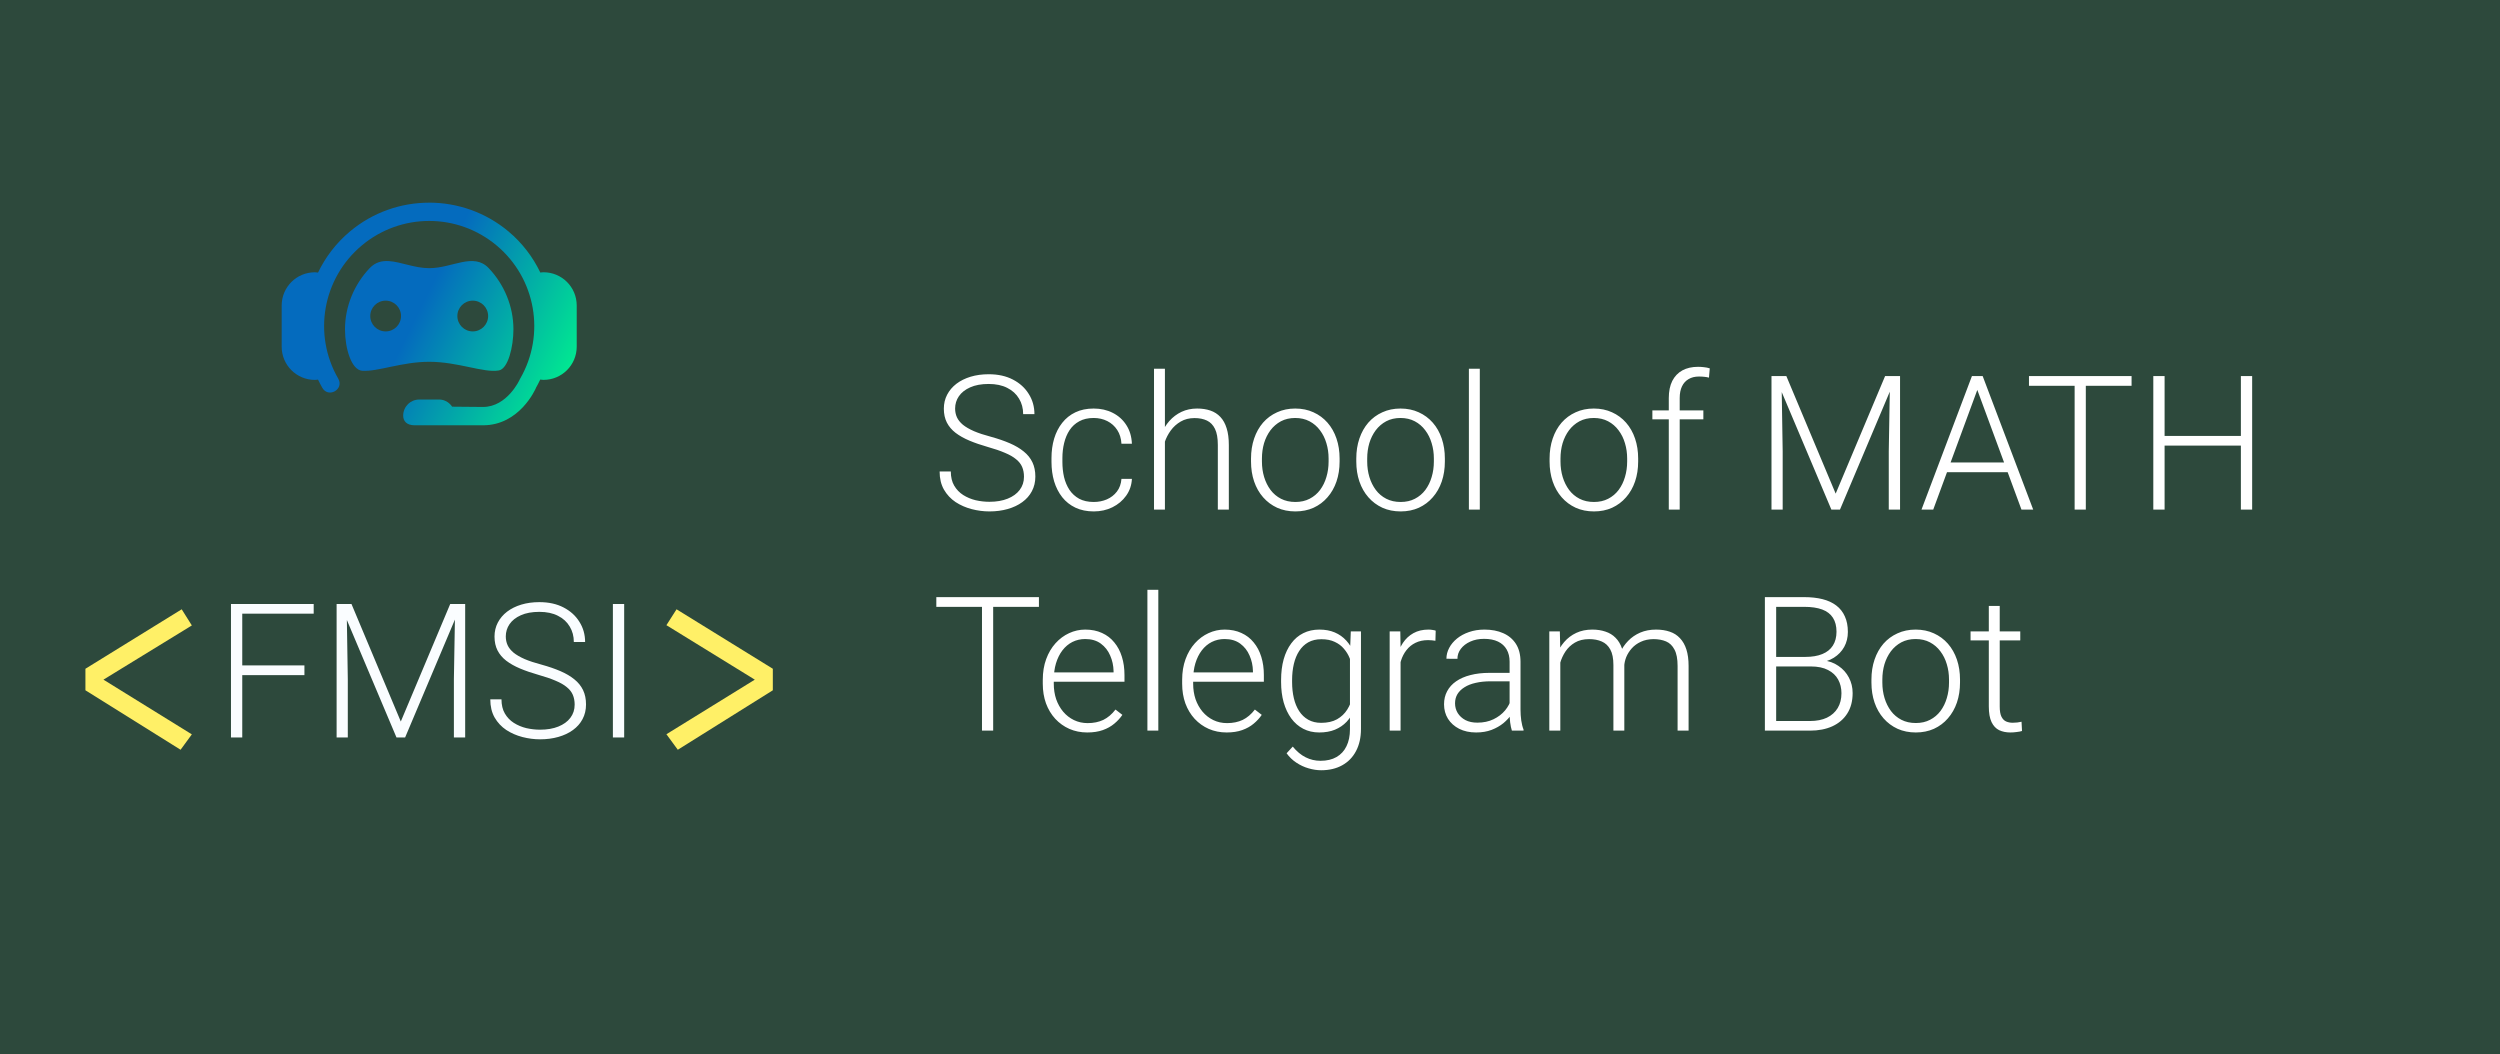 <svg width="1278" height="539" viewBox="0 0 1278 539" fill="none" xmlns="http://www.w3.org/2000/svg">
<rect width="1278" height="539" fill="#2D493C"/>
<path d="M523.459 243.719C523.459 241.844 523.146 240.172 522.521 238.703C521.896 237.234 520.865 235.922 519.428 234.766C518.021 233.578 516.115 232.484 513.709 231.484C511.334 230.453 508.365 229.438 504.803 228.438C501.396 227.469 498.318 226.406 495.568 225.25C492.818 224.094 490.459 222.766 488.49 221.266C486.553 219.766 485.068 218.016 484.037 216.016C483.006 213.984 482.49 211.625 482.49 208.938C482.49 206.312 483.053 203.922 484.178 201.766C485.303 199.609 486.881 197.75 488.912 196.188C490.975 194.625 493.396 193.422 496.178 192.578C498.99 191.734 502.068 191.312 505.412 191.312C510.193 191.312 514.318 192.219 517.787 194.031C521.287 195.844 523.99 198.297 525.896 201.391C527.834 204.453 528.803 207.891 528.803 211.703H523.037C523.037 208.734 522.334 206.094 520.928 203.781C519.553 201.438 517.553 199.609 514.928 198.297C512.334 196.953 509.162 196.281 505.412 196.281C501.662 196.281 498.506 196.859 495.943 198.016C493.412 199.141 491.49 200.656 490.178 202.562C488.896 204.438 488.256 206.531 488.256 208.844C488.256 210.469 488.568 211.969 489.193 213.344C489.818 214.688 490.834 215.953 492.24 217.141C493.678 218.297 495.568 219.391 497.912 220.422C500.256 221.422 503.146 222.375 506.584 223.281C510.209 224.281 513.428 225.391 516.24 226.609C519.053 227.828 521.428 229.234 523.365 230.828C525.303 232.391 526.771 234.219 527.771 236.312C528.771 238.406 529.271 240.844 529.271 243.625C529.271 246.406 528.678 248.906 527.49 251.125C526.334 253.312 524.693 255.172 522.568 256.703C520.475 258.234 517.99 259.406 515.115 260.219C512.271 261.031 509.162 261.438 505.787 261.438C502.756 261.438 499.74 261.047 496.74 260.266C493.74 259.484 490.99 258.281 488.49 256.656C486.021 255 484.037 252.875 482.537 250.281C481.068 247.688 480.334 244.594 480.334 241H486.053C486.053 243.875 486.631 246.297 487.787 248.266C488.943 250.234 490.475 251.828 492.381 253.047C494.318 254.266 496.443 255.156 498.756 255.719C501.1 256.25 503.443 256.516 505.787 256.516C509.381 256.516 512.49 255.984 515.115 254.922C517.771 253.859 519.818 252.375 521.256 250.469C522.725 248.531 523.459 246.281 523.459 243.719ZM559.131 256.609C561.506 256.609 563.725 256.172 565.787 255.297C567.881 254.391 569.6 253.062 570.943 251.312C572.318 249.531 573.1 247.359 573.287 244.797H578.631C578.475 248.016 577.49 250.891 575.678 253.422C573.896 255.922 571.553 257.891 568.646 259.328C565.771 260.734 562.6 261.438 559.131 261.438C555.6 261.438 552.475 260.797 549.756 259.516C547.068 258.234 544.818 256.453 543.006 254.172C541.193 251.859 539.818 249.172 538.881 246.109C537.975 243.016 537.521 239.688 537.521 236.125V234.156C537.521 230.594 537.975 227.281 538.881 224.219C539.818 221.125 541.193 218.438 543.006 216.156C544.818 213.844 547.068 212.047 549.756 210.766C552.443 209.484 555.553 208.844 559.084 208.844C562.709 208.844 565.959 209.578 568.834 211.047C571.74 212.516 574.053 214.594 575.771 217.281C577.521 219.969 578.475 223.156 578.631 226.844H573.287C573.131 224.125 572.412 221.781 571.131 219.812C569.85 217.844 568.162 216.328 566.068 215.266C563.975 214.203 561.646 213.672 559.084 213.672C556.209 213.672 553.756 214.234 551.725 215.359C549.693 216.453 548.037 217.969 546.756 219.906C545.506 221.812 544.584 224 543.99 226.469C543.396 228.906 543.1 231.469 543.1 234.156V236.125C543.1 238.844 543.381 241.438 543.943 243.906C544.537 246.344 545.459 248.516 546.709 250.422C547.99 252.328 549.646 253.844 551.678 254.969C553.74 256.062 556.225 256.609 559.131 256.609ZM595.506 188.5V260.5H589.928V188.5H595.506ZM594.24 232L591.756 230.594C591.943 227.594 592.553 224.781 593.584 222.156C594.615 219.531 596.006 217.219 597.756 215.219C599.537 213.219 601.615 211.656 603.99 210.531C606.396 209.406 609.053 208.844 611.959 208.844C614.49 208.844 616.756 209.188 618.756 209.875C620.756 210.562 622.459 211.656 623.865 213.156C625.271 214.656 626.334 216.578 627.053 218.922C627.803 221.266 628.178 224.125 628.178 227.5V260.5H622.553V227.453C622.553 223.953 622.068 221.219 621.1 219.25C620.131 217.25 618.756 215.828 616.975 214.984C615.193 214.141 613.084 213.719 610.646 213.719C607.959 213.719 605.6 214.312 603.568 215.5C601.568 216.656 599.881 218.172 598.506 220.047C597.162 221.891 596.131 223.875 595.412 226C594.693 228.094 594.303 230.094 594.24 232ZM639.521 235.938V234.391C639.521 230.703 640.053 227.297 641.115 224.172C642.178 221.047 643.693 218.344 645.662 216.062C647.662 213.781 650.053 212.016 652.834 210.766C655.615 209.484 658.709 208.844 662.115 208.844C665.553 208.844 668.662 209.484 671.443 210.766C674.225 212.016 676.615 213.781 678.615 216.062C680.615 218.344 682.146 221.047 683.209 224.172C684.271 227.297 684.803 230.703 684.803 234.391V235.938C684.803 239.625 684.271 243.031 683.209 246.156C682.146 249.25 680.615 251.938 678.615 254.219C676.646 256.5 674.271 258.281 671.49 259.562C668.709 260.812 665.615 261.438 662.209 261.438C658.771 261.438 655.662 260.812 652.881 259.562C650.1 258.281 647.709 256.5 645.709 254.219C643.709 251.938 642.178 249.25 641.115 246.156C640.053 243.031 639.521 239.625 639.521 235.938ZM645.1 234.391V235.938C645.1 238.719 645.475 241.359 646.225 243.859C646.975 246.328 648.068 248.531 649.506 250.469C650.943 252.375 652.725 253.875 654.85 254.969C656.975 256.062 659.428 256.609 662.209 256.609C664.959 256.609 667.381 256.062 669.475 254.969C671.6 253.875 673.381 252.375 674.818 250.469C676.256 248.531 677.334 246.328 678.053 243.859C678.803 241.359 679.178 238.719 679.178 235.938V234.391C679.178 231.641 678.803 229.031 678.053 226.562C677.334 224.094 676.24 221.891 674.771 219.953C673.334 218.016 671.553 216.484 669.428 215.359C667.303 214.234 664.865 213.672 662.115 213.672C659.365 213.672 656.928 214.234 654.803 215.359C652.709 216.484 650.928 218.016 649.459 219.953C648.021 221.891 646.928 224.094 646.178 226.562C645.459 229.031 645.1 231.641 645.1 234.391ZM693.334 235.938V234.391C693.334 230.703 693.865 227.297 694.928 224.172C695.99 221.047 697.506 218.344 699.475 216.062C701.475 213.781 703.865 212.016 706.646 210.766C709.428 209.484 712.521 208.844 715.928 208.844C719.365 208.844 722.475 209.484 725.256 210.766C728.037 212.016 730.428 213.781 732.428 216.062C734.428 218.344 735.959 221.047 737.021 224.172C738.084 227.297 738.615 230.703 738.615 234.391V235.938C738.615 239.625 738.084 243.031 737.021 246.156C735.959 249.25 734.428 251.938 732.428 254.219C730.459 256.5 728.084 258.281 725.303 259.562C722.521 260.812 719.428 261.438 716.021 261.438C712.584 261.438 709.475 260.812 706.693 259.562C703.912 258.281 701.521 256.5 699.521 254.219C697.521 251.938 695.99 249.25 694.928 246.156C693.865 243.031 693.334 239.625 693.334 235.938ZM698.912 234.391V235.938C698.912 238.719 699.287 241.359 700.037 243.859C700.787 246.328 701.881 248.531 703.318 250.469C704.756 252.375 706.537 253.875 708.662 254.969C710.787 256.062 713.24 256.609 716.021 256.609C718.771 256.609 721.193 256.062 723.287 254.969C725.412 253.875 727.193 252.375 728.631 250.469C730.068 248.531 731.146 246.328 731.865 243.859C732.615 241.359 732.99 238.719 732.99 235.938V234.391C732.99 231.641 732.615 229.031 731.865 226.562C731.146 224.094 730.053 221.891 728.584 219.953C727.146 218.016 725.365 216.484 723.24 215.359C721.115 214.234 718.678 213.672 715.928 213.672C713.178 213.672 710.74 214.234 708.615 215.359C706.521 216.484 704.74 218.016 703.271 219.953C701.834 221.891 700.74 224.094 699.99 226.562C699.271 229.031 698.912 231.641 698.912 234.391ZM756.475 188.5V260.5H750.896V188.5H756.475ZM792.146 235.938V234.391C792.146 230.703 792.678 227.297 793.74 224.172C794.803 221.047 796.318 218.344 798.287 216.062C800.287 213.781 802.678 212.016 805.459 210.766C808.24 209.484 811.334 208.844 814.74 208.844C818.178 208.844 821.287 209.484 824.068 210.766C826.85 212.016 829.24 213.781 831.24 216.062C833.24 218.344 834.771 221.047 835.834 224.172C836.896 227.297 837.428 230.703 837.428 234.391V235.938C837.428 239.625 836.896 243.031 835.834 246.156C834.771 249.25 833.24 251.938 831.24 254.219C829.271 256.5 826.896 258.281 824.115 259.562C821.334 260.812 818.24 261.438 814.834 261.438C811.396 261.438 808.287 260.812 805.506 259.562C802.725 258.281 800.334 256.5 798.334 254.219C796.334 251.938 794.803 249.25 793.74 246.156C792.678 243.031 792.146 239.625 792.146 235.938ZM797.725 234.391V235.938C797.725 238.719 798.1 241.359 798.85 243.859C799.6 246.328 800.693 248.531 802.131 250.469C803.568 252.375 805.35 253.875 807.475 254.969C809.6 256.062 812.053 256.609 814.834 256.609C817.584 256.609 820.006 256.062 822.1 254.969C824.225 253.875 826.006 252.375 827.443 250.469C828.881 248.531 829.959 246.328 830.678 243.859C831.428 241.359 831.803 238.719 831.803 235.938V234.391C831.803 231.641 831.428 229.031 830.678 226.562C829.959 224.094 828.865 221.891 827.396 219.953C825.959 218.016 824.178 216.484 822.053 215.359C819.928 214.234 817.49 213.672 814.74 213.672C811.99 213.672 809.553 214.234 807.428 215.359C805.334 216.484 803.553 218.016 802.084 219.953C800.646 221.891 799.553 224.094 798.803 226.562C798.084 229.031 797.725 231.641 797.725 234.391ZM858.662 260.5H853.084V203.5C853.084 200.031 853.678 197.109 854.865 194.734C856.084 192.359 857.803 190.562 860.021 189.344C862.271 188.125 864.943 187.516 868.037 187.516C869.006 187.516 870.006 187.578 871.037 187.703C872.068 187.797 873.068 188 874.037 188.312L873.615 193.047C872.834 192.828 872.037 192.688 871.225 192.625C870.443 192.531 869.521 192.484 868.459 192.484C866.428 192.484 864.678 192.922 863.209 193.797C861.74 194.641 860.615 195.875 859.834 197.5C859.053 199.125 858.662 201.125 858.662 203.5V260.5ZM870.756 209.781V214.375H844.693V209.781H870.756ZM907.365 192.25H913.178L938.396 252.344L963.662 192.25H969.428L940.6 260.5H936.193L907.365 192.25ZM905.584 192.25H910.693L911.303 230.688V260.5H905.584V192.25ZM966.193 192.25H971.303V260.5H965.537V230.688L966.193 192.25ZM1011.9 196.328L988.271 260.5H982.271L1008.05 192.25H1012.22L1011.9 196.328ZM1033.37 260.5L1009.69 196.328L1009.37 192.25H1013.54L1039.37 260.5H1033.37ZM1029.15 236.406V241.375H992.912V236.406H1029.15ZM1066.27 192.25V260.5H1060.55V192.25H1066.27ZM1089.66 192.25V197.219H1037.21V192.25H1089.66ZM1146.66 222.859V227.781H1105.18V222.859H1146.66ZM1106.54 192.25V260.5H1100.77V192.25H1106.54ZM1151.3 192.25V260.5H1145.54V192.25H1151.3ZM507.709 305.25V373.5H501.99V305.25H507.709ZM531.1 305.25V310.219H478.646V305.25H531.1ZM555.803 374.438C552.49 374.438 549.443 373.828 546.662 372.609C543.912 371.391 541.506 369.672 539.443 367.453C537.412 365.234 535.834 362.609 534.709 359.578C533.615 356.516 533.068 353.172 533.068 349.547V347.531C533.068 343.625 533.646 340.094 534.803 336.938C535.959 333.781 537.553 331.078 539.584 328.828C541.615 326.578 543.928 324.859 546.521 323.672C549.146 322.453 551.896 321.844 554.771 321.844C557.99 321.844 560.85 322.422 563.35 323.578C565.85 324.703 567.943 326.312 569.631 328.406C571.35 330.469 572.646 332.922 573.521 335.766C574.396 338.578 574.834 341.688 574.834 345.094V348.516H536.443V343.734H569.256V343.078C569.193 340.234 568.615 337.578 567.521 335.109C566.459 332.609 564.865 330.578 562.74 329.016C560.615 327.453 557.959 326.672 554.771 326.672C552.396 326.672 550.209 327.172 548.209 328.172C546.24 329.172 544.537 330.609 543.1 332.484C541.693 334.328 540.6 336.531 539.818 339.094C539.068 341.625 538.693 344.438 538.693 347.531V349.547C538.693 352.359 539.1 354.984 539.912 357.422C540.756 359.828 541.943 361.953 543.475 363.797C545.037 365.641 546.881 367.078 549.006 368.109C551.131 369.141 553.475 369.656 556.037 369.656C559.037 369.656 561.693 369.109 564.006 368.016C566.318 366.891 568.396 365.125 570.24 362.719L573.756 365.438C572.662 367.062 571.287 368.562 569.631 369.938C568.006 371.312 566.053 372.406 563.771 373.219C561.49 374.031 558.834 374.438 555.803 374.438ZM592.131 301.5V373.5H586.553V301.5H592.131ZM627.053 374.438C623.74 374.438 620.693 373.828 617.912 372.609C615.162 371.391 612.756 369.672 610.693 367.453C608.662 365.234 607.084 362.609 605.959 359.578C604.865 356.516 604.318 353.172 604.318 349.547V347.531C604.318 343.625 604.896 340.094 606.053 336.938C607.209 333.781 608.803 331.078 610.834 328.828C612.865 326.578 615.178 324.859 617.771 323.672C620.396 322.453 623.146 321.844 626.021 321.844C629.24 321.844 632.1 322.422 634.6 323.578C637.1 324.703 639.193 326.312 640.881 328.406C642.6 330.469 643.896 332.922 644.771 335.766C645.646 338.578 646.084 341.688 646.084 345.094V348.516H607.693V343.734H640.506V343.078C640.443 340.234 639.865 337.578 638.771 335.109C637.709 332.609 636.115 330.578 633.99 329.016C631.865 327.453 629.209 326.672 626.021 326.672C623.646 326.672 621.459 327.172 619.459 328.172C617.49 329.172 615.787 330.609 614.35 332.484C612.943 334.328 611.85 336.531 611.068 339.094C610.318 341.625 609.943 344.438 609.943 347.531V349.547C609.943 352.359 610.35 354.984 611.162 357.422C612.006 359.828 613.193 361.953 614.725 363.797C616.287 365.641 618.131 367.078 620.256 368.109C622.381 369.141 624.725 369.656 627.287 369.656C630.287 369.656 632.943 369.109 635.256 368.016C637.568 366.891 639.646 365.125 641.49 362.719L645.006 365.438C643.912 367.062 642.537 368.562 640.881 369.938C639.256 371.312 637.303 372.406 635.021 373.219C632.74 374.031 630.084 374.438 627.053 374.438ZM690.521 322.781H695.725V372.609C695.725 377.016 694.881 380.797 693.193 383.953C691.537 387.109 689.178 389.531 686.115 391.219C683.084 392.906 679.506 393.75 675.381 393.75C673.287 393.75 671.131 393.422 668.912 392.766C666.725 392.141 664.646 391.172 662.678 389.859C660.74 388.578 659.084 386.984 657.709 385.078L660.85 381.656C662.912 384.156 665.115 385.984 667.459 387.141C669.803 388.328 672.334 388.922 675.053 388.922C678.271 388.922 680.99 388.281 683.209 387C685.459 385.719 687.162 383.875 688.318 381.469C689.506 379.062 690.1 376.172 690.1 372.797V333.938L690.521 322.781ZM654.896 348.656V347.672C654.896 343.734 655.334 340.188 656.209 337.031C657.115 333.844 658.412 331.125 660.1 328.875C661.787 326.594 663.834 324.859 666.24 323.672C668.678 322.453 671.428 321.844 674.49 321.844C677.428 321.844 680.037 322.328 682.318 323.297C684.6 324.266 686.568 325.656 688.225 327.469C689.881 329.281 691.209 331.438 692.209 333.938C693.24 336.438 693.99 339.219 694.459 342.281V354.797C694.084 357.672 693.396 360.312 692.396 362.719C691.396 365.094 690.068 367.172 688.412 368.953C686.756 370.703 684.756 372.062 682.412 373.031C680.1 373.969 677.428 374.438 674.396 374.438C671.365 374.438 668.646 373.812 666.24 372.562C663.834 371.312 661.787 369.547 660.1 367.266C658.412 364.953 657.115 362.219 656.209 359.062C655.334 355.906 654.896 352.438 654.896 348.656ZM660.521 347.672V348.656C660.521 351.625 660.818 354.375 661.412 356.906C662.006 359.438 662.912 361.641 664.131 363.516C665.35 365.391 666.896 366.859 668.771 367.922C670.646 368.984 672.85 369.516 675.381 369.516C678.6 369.516 681.303 368.906 683.49 367.688C685.678 366.438 687.412 364.797 688.693 362.766C689.975 360.703 690.912 358.453 691.506 356.016V341.438C691.162 339.781 690.631 338.094 689.912 336.375C689.225 334.656 688.256 333.078 687.006 331.641C685.787 330.172 684.225 329 682.318 328.125C680.443 327.219 678.162 326.766 675.475 326.766C672.912 326.766 670.678 327.297 668.771 328.359C666.896 329.422 665.35 330.906 664.131 332.812C662.912 334.688 662.006 336.891 661.412 339.422C660.818 341.953 660.521 344.703 660.521 347.672ZM715.975 331.172V373.5H710.396V322.781H715.834L715.975 331.172ZM733.928 322.406L733.787 327.562C733.162 327.469 732.553 327.391 731.959 327.328C731.365 327.266 730.725 327.234 730.037 327.234C727.6 327.234 725.459 327.688 723.615 328.594C721.803 329.469 720.271 330.703 719.021 332.297C717.771 333.859 716.818 335.703 716.162 337.828C715.506 339.922 715.131 342.172 715.037 344.578L712.975 345.375C712.975 342.062 713.318 338.984 714.006 336.141C714.693 333.297 715.74 330.812 717.146 328.688C718.584 326.531 720.381 324.859 722.537 323.672C724.725 322.453 727.287 321.844 730.225 321.844C730.943 321.844 731.646 321.906 732.334 322.031C733.053 322.125 733.584 322.25 733.928 322.406ZM771.709 364.406V338.25C771.709 335.844 771.209 333.766 770.209 332.016C769.209 330.266 767.74 328.922 765.803 327.984C763.865 327.047 761.475 326.578 758.631 326.578C756.006 326.578 753.662 327.047 751.6 327.984C749.568 328.891 747.959 330.125 746.771 331.688C745.615 333.219 745.037 334.922 745.037 336.797L739.412 336.75C739.412 334.844 739.881 333 740.818 331.219C741.756 329.438 743.084 327.844 744.803 326.438C746.521 325.031 748.568 323.922 750.943 323.109C753.35 322.266 755.99 321.844 758.865 321.844C762.49 321.844 765.678 322.453 768.428 323.672C771.209 324.891 773.381 326.719 774.943 329.156C776.506 331.594 777.287 334.656 777.287 338.344V362.859C777.287 364.609 777.412 366.422 777.662 368.297C777.943 370.172 778.334 371.719 778.834 372.938V373.5H772.881C772.506 372.375 772.209 370.969 771.99 369.281C771.803 367.562 771.709 365.938 771.709 364.406ZM773.021 343.969L773.115 348.281H762.1C759.225 348.281 756.646 348.547 754.365 349.078C752.115 349.578 750.209 350.328 748.646 351.328C747.084 352.297 745.881 353.469 745.037 354.844C744.225 356.219 743.818 357.781 743.818 359.531C743.818 361.344 744.271 363 745.178 364.5C746.115 366 747.428 367.203 749.115 368.109C750.834 368.984 752.865 369.422 755.209 369.422C758.334 369.422 761.084 368.844 763.459 367.688C765.865 366.531 767.85 365.016 769.412 363.141C770.975 361.266 772.021 359.219 772.553 357L774.99 360.234C774.584 361.797 773.834 363.406 772.74 365.062C771.678 366.688 770.287 368.219 768.568 369.656C766.85 371.062 764.818 372.219 762.475 373.125C760.162 374 757.537 374.438 754.6 374.438C751.287 374.438 748.396 373.812 745.928 372.562C743.49 371.312 741.584 369.609 740.209 367.453C738.865 365.266 738.193 362.797 738.193 360.047C738.193 357.547 738.725 355.312 739.787 353.344C740.85 351.344 742.381 349.656 744.381 348.281C746.412 346.875 748.85 345.812 751.693 345.094C754.568 344.344 757.787 343.969 761.35 343.969H773.021ZM797.631 333.281V373.5H792.006V322.781H797.396L797.631 333.281ZM796.6 345L793.881 343.594C794.068 340.594 794.631 337.781 795.568 335.156C796.537 332.531 797.881 330.219 799.6 328.219C801.318 326.219 803.381 324.656 805.787 323.531C808.193 322.406 810.928 321.844 813.99 321.844C816.459 321.844 818.693 322.188 820.693 322.875C822.725 323.531 824.443 324.578 825.85 326.016C827.287 327.422 828.396 329.266 829.178 331.547C829.959 333.828 830.35 336.562 830.35 339.75V373.5H824.771V339.938C824.771 336.562 824.24 333.922 823.178 332.016C822.146 330.109 820.693 328.75 818.818 327.938C816.975 327.125 814.834 326.719 812.396 326.719C809.521 326.719 807.084 327.312 805.084 328.5C803.115 329.656 801.506 331.172 800.256 333.047C799.037 334.891 798.131 336.875 797.537 339C796.943 341.094 796.631 343.094 796.6 345ZM830.303 340.594L826.553 340.688C826.709 338.219 827.271 335.859 828.24 333.609C829.24 331.359 830.6 329.359 832.318 327.609C834.037 325.828 836.084 324.422 838.459 323.391C840.865 322.359 843.568 321.844 846.568 321.844C849.193 321.844 851.537 322.203 853.6 322.922C855.662 323.609 857.396 324.719 858.803 326.25C860.24 327.75 861.334 329.672 862.084 332.016C862.834 334.359 863.209 337.172 863.209 340.453V373.5H857.584V340.406C857.584 336.812 857.053 334.031 855.99 332.062C854.959 330.062 853.521 328.672 851.678 327.891C849.834 327.109 847.678 326.719 845.209 326.719C842.771 326.75 840.631 327.203 838.787 328.078C836.943 328.922 835.396 330.047 834.146 331.453C832.928 332.828 831.99 334.312 831.334 335.906C830.709 337.5 830.365 339.062 830.303 340.594ZM925.693 340.688H906.475L906.381 335.812H922.928C926.303 335.812 929.178 335.328 931.553 334.359C933.928 333.391 935.725 331.953 936.943 330.047C938.193 328.109 938.818 325.734 938.818 322.922C938.818 320.047 938.209 317.672 936.99 315.797C935.771 313.891 933.943 312.484 931.506 311.578C929.068 310.672 926.006 310.219 922.318 310.219H907.975V373.5H902.209V305.25H922.318C925.787 305.25 928.896 305.594 931.646 306.281C934.396 306.969 936.74 308.047 938.678 309.516C940.615 310.984 942.084 312.844 943.084 315.094C944.115 317.312 944.631 319.969 944.631 323.062C944.631 325.875 944.006 328.422 942.756 330.703C941.506 332.953 939.74 334.797 937.459 336.234C935.209 337.641 932.506 338.516 929.35 338.859L925.693 340.688ZM925.271 373.5H904.646L907.6 368.578H925.271C928.646 368.578 931.521 368.016 933.896 366.891C936.303 365.734 938.146 364.094 939.428 361.969C940.709 359.844 941.35 357.312 941.35 354.375C941.35 351.781 940.787 349.453 939.662 347.391C938.537 345.328 936.818 343.703 934.506 342.516C932.193 341.297 929.256 340.688 925.693 340.688H913.74L913.834 335.812H930.756L931.787 337.547C934.85 337.859 937.521 338.812 939.803 340.406C942.115 341.969 943.896 343.953 945.146 346.359C946.428 348.766 947.068 351.406 947.068 354.281C947.068 358.406 946.146 361.906 944.303 364.781C942.49 367.625 939.943 369.797 936.662 371.297C933.412 372.766 929.615 373.5 925.271 373.5ZM956.678 348.938V347.391C956.678 343.703 957.209 340.297 958.271 337.172C959.334 334.047 960.85 331.344 962.818 329.062C964.818 326.781 967.209 325.016 969.99 323.766C972.771 322.484 975.865 321.844 979.271 321.844C982.709 321.844 985.818 322.484 988.6 323.766C991.381 325.016 993.771 326.781 995.771 329.062C997.771 331.344 999.303 334.047 1000.37 337.172C1001.43 340.297 1001.96 343.703 1001.96 347.391V348.938C1001.96 352.625 1001.43 356.031 1000.37 359.156C999.303 362.25 997.771 364.938 995.771 367.219C993.803 369.5 991.428 371.281 988.646 372.562C985.865 373.812 982.771 374.438 979.365 374.438C975.928 374.438 972.818 373.812 970.037 372.562C967.256 371.281 964.865 369.5 962.865 367.219C960.865 364.938 959.334 362.25 958.271 359.156C957.209 356.031 956.678 352.625 956.678 348.938ZM962.256 347.391V348.938C962.256 351.719 962.631 354.359 963.381 356.859C964.131 359.328 965.225 361.531 966.662 363.469C968.1 365.375 969.881 366.875 972.006 367.969C974.131 369.062 976.584 369.609 979.365 369.609C982.115 369.609 984.537 369.062 986.631 367.969C988.756 366.875 990.537 365.375 991.975 363.469C993.412 361.531 994.49 359.328 995.209 356.859C995.959 354.359 996.334 351.719 996.334 348.938V347.391C996.334 344.641 995.959 342.031 995.209 339.562C994.49 337.094 993.396 334.891 991.928 332.953C990.49 331.016 988.709 329.484 986.584 328.359C984.459 327.234 982.021 326.672 979.271 326.672C976.521 326.672 974.084 327.234 971.959 328.359C969.865 329.484 968.084 331.016 966.615 332.953C965.178 334.891 964.084 337.094 963.334 339.562C962.615 342.031 962.256 344.641 962.256 347.391ZM1032.76 322.781V327.375H1007.35V322.781H1032.76ZM1016.68 309.75H1022.26V361.172C1022.26 363.516 1022.57 365.281 1023.19 366.469C1023.82 367.656 1024.63 368.453 1025.63 368.859C1026.63 369.266 1027.71 369.469 1028.87 369.469C1029.71 369.469 1030.52 369.422 1031.3 369.328C1032.08 369.203 1032.79 369.078 1033.41 368.953L1033.65 373.688C1032.96 373.906 1032.07 374.078 1030.97 374.203C1029.88 374.359 1028.79 374.438 1027.69 374.438C1025.54 374.438 1023.63 374.047 1021.97 373.266C1020.32 372.453 1019.02 371.078 1018.08 369.141C1017.15 367.172 1016.68 364.5 1016.68 361.125V309.75Z" fill="white"/>
<path fill-rule="evenodd" clip-rule="evenodd" d="M219.382 103.605C204.961 103.605 190.574 108.522 178.858 118.353C171.806 124.271 166.356 131.47 162.57 139.354C162.045 139.304 161.534 139.191 160.995 139.191C151.576 139.191 143.992 146.774 143.992 156.193V177.206C143.992 186.624 151.576 194.208 160.995 194.208C161.534 194.208 162.045 194.091 162.57 194.044C163.248 195.449 163.949 196.843 164.74 198.213C167.829 203.727 176.083 199.006 172.896 193.548C159.846 170.945 164.9 142.303 184.893 125.527C204.886 108.75 233.926 108.75 253.919 125.527C273.912 142.303 278.966 170.944 265.916 193.548L265.776 193.782L265.682 194.016C265.682 194.016 259.344 208.037 246.898 208.037L231.144 207.896C229.667 205.738 227.303 204.236 224.479 204.236H214.324C209.771 204.236 206.108 207.911 206.108 212.464C206.108 215.273 207.89 217.406 211.968 217.406L246.898 217.409C265.574 217.409 273.652 199.074 274.019 198.225V198.175C274.803 196.817 275.492 195.423 276.165 194.031C276.714 194.081 277.248 194.195 277.814 194.195C287.232 194.195 294.816 186.611 294.816 177.193V156.179C294.816 146.761 287.232 139.177 277.814 139.177C277.27 139.177 276.756 139.267 276.226 139.341C272.45 131.456 267.016 124.257 259.963 118.34C248.247 108.508 233.8 103.592 219.379 103.592L219.382 103.605ZM198.89 133.477C195.229 133.238 191.886 134.012 188.965 137.088C181.174 145.29 176.361 156.454 176.361 168.342C176.361 178.148 179.639 189.136 185.159 189.537C193.024 190.109 205.436 184.944 219.406 184.944C234.21 184.944 247.274 190.739 255.022 189.367C259.717 188.537 262.463 177.314 262.463 168.342C262.463 156.454 257.638 145.29 249.847 137.088C242.057 128.886 231.294 137.088 219.406 137.088C211.976 137.088 204.99 133.878 198.89 133.477V133.477ZM197.145 153.691C201.488 153.692 205.008 157.212 205.01 161.556C205.008 165.899 201.488 169.419 197.145 169.42C192.802 169.419 189.281 165.899 189.28 161.556C189.281 157.212 192.802 153.692 197.145 153.691V153.691ZM241.668 153.691C246.011 153.692 249.531 157.212 249.533 161.556C249.531 165.899 246.011 169.419 241.668 169.42C237.325 169.419 233.805 165.899 233.803 161.556C233.805 157.212 237.325 153.692 241.668 153.691Z" fill="url(#paint0_linear_104_231)"/>
<path d="M92.884 311.468L98.068 319.724L52.884 347.436L98.068 375.404L92.308 383.276L43.668 352.876V341.868L92.884 311.468Z" fill="#FFF067"/>
<path d="M123.842 308.75V377H118.076V308.75H123.842ZM155.623 340.156V345.125H121.92V340.156H155.623ZM160.357 308.75V313.719H121.92V308.75H160.357ZM173.857 308.75H179.67L204.889 368.844L230.154 308.75H235.92L207.092 377H202.685L173.857 308.75ZM172.076 308.75H177.185L177.795 347.188V377H172.076V308.75ZM232.685 308.75H237.795V377H232.029V347.188L232.685 308.75ZM293.764 360.219C293.764 358.344 293.451 356.672 292.826 355.203C292.201 353.734 291.17 352.422 289.732 351.266C288.326 350.078 286.42 348.984 284.014 347.984C281.639 346.953 278.67 345.938 275.107 344.938C271.701 343.969 268.623 342.906 265.873 341.75C263.123 340.594 260.764 339.266 258.795 337.766C256.857 336.266 255.373 334.516 254.342 332.516C253.31 330.484 252.795 328.125 252.795 325.438C252.795 322.812 253.357 320.422 254.482 318.266C255.607 316.109 257.185 314.25 259.217 312.688C261.279 311.125 263.701 309.922 266.482 309.078C269.295 308.234 272.373 307.812 275.717 307.812C280.498 307.812 284.623 308.719 288.092 310.531C291.592 312.344 294.295 314.797 296.201 317.891C298.139 320.953 299.107 324.391 299.107 328.203H293.342C293.342 325.234 292.639 322.594 291.232 320.281C289.857 317.938 287.857 316.109 285.232 314.797C282.639 313.453 279.467 312.781 275.717 312.781C271.967 312.781 268.81 313.359 266.248 314.516C263.717 315.641 261.795 317.156 260.482 319.062C259.201 320.938 258.56 323.031 258.56 325.344C258.56 326.969 258.873 328.469 259.498 329.844C260.123 331.188 261.139 332.453 262.545 333.641C263.982 334.797 265.873 335.891 268.217 336.922C270.56 337.922 273.451 338.875 276.889 339.781C280.514 340.781 283.732 341.891 286.545 343.109C289.357 344.328 291.732 345.734 293.67 347.328C295.607 348.891 297.076 350.719 298.076 352.812C299.076 354.906 299.576 357.344 299.576 360.125C299.576 362.906 298.982 365.406 297.795 367.625C296.639 369.812 294.998 371.672 292.873 373.203C290.779 374.734 288.295 375.906 285.42 376.719C282.576 377.531 279.467 377.938 276.092 377.938C273.06 377.938 270.045 377.547 267.045 376.766C264.045 375.984 261.295 374.781 258.795 373.156C256.326 371.5 254.342 369.375 252.842 366.781C251.373 364.188 250.639 361.094 250.639 357.5H256.357C256.357 360.375 256.935 362.797 258.092 364.766C259.248 366.734 260.779 368.328 262.685 369.547C264.623 370.766 266.748 371.656 269.06 372.219C271.404 372.75 273.748 373.016 276.092 373.016C279.685 373.016 282.795 372.484 285.42 371.422C288.076 370.359 290.123 368.875 291.56 366.969C293.029 365.031 293.764 362.781 293.764 360.219ZM319.076 308.75V377H313.31V308.75H319.076Z" fill="#FAFDFF"/>
<path d="M345.852 311.468L395.068 341.868V352.876L346.492 383.276L340.668 375.34L385.852 347.436L340.668 319.596L345.852 311.468Z" fill="#FFF067"/>
<defs>
<linearGradient id="paint0_linear_104_231" x1="62.508" y1="103.592" x2="332.91" y2="238.481" gradientUnits="userSpaceOnUse">
<stop offset="0.531" stop-color="#046BBE"/>
<stop offset="0.855" stop-color="#00FF89"/>
</linearGradient>
</defs>
</svg>

